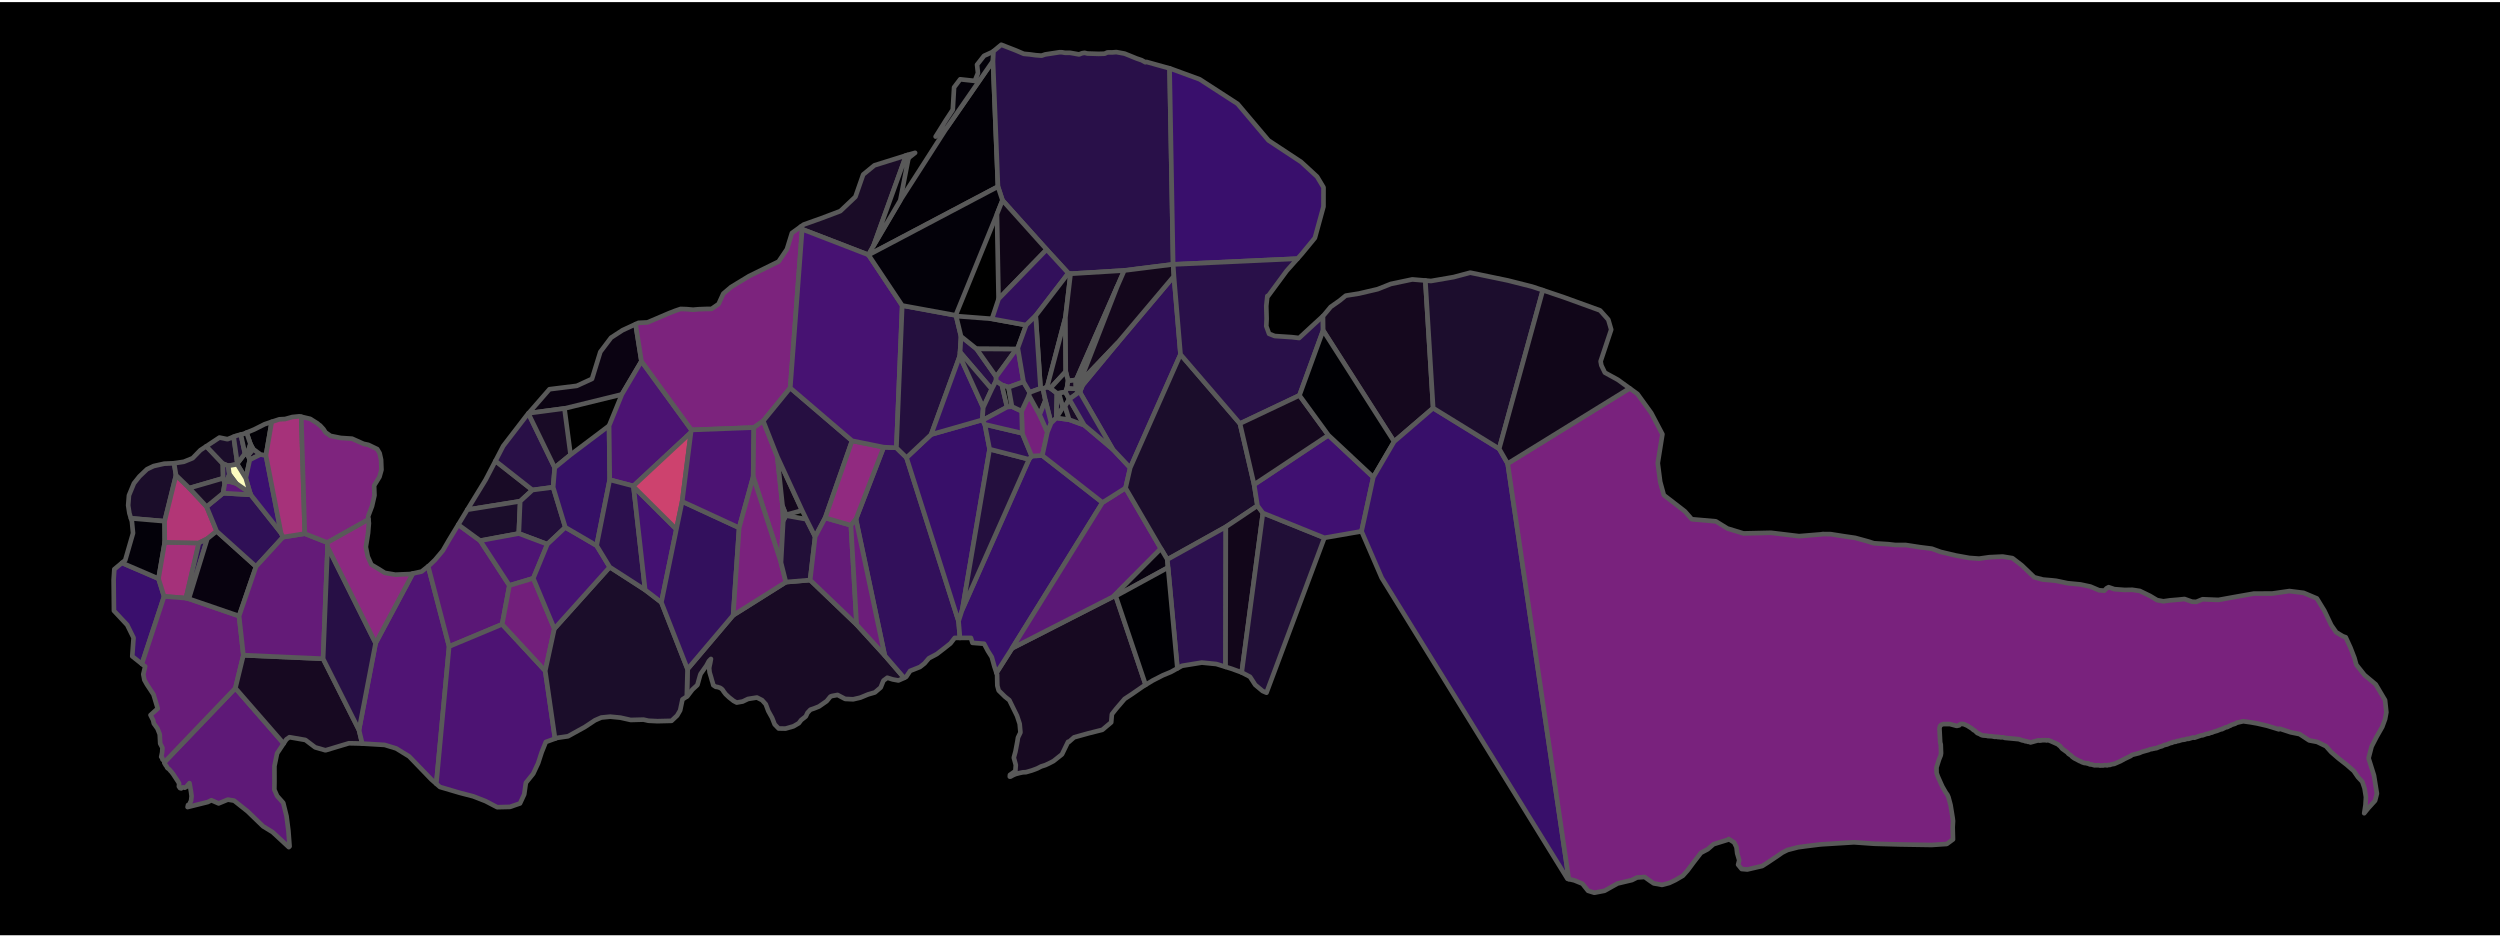 <?xml version='1.0' encoding='UTF-8' ?>
<svg xmlns='http://www.w3.org/2000/svg' xmlns:xlink='http://www.w3.org/1999/xlink' class='svglite' width='576.00pt' height='216.00pt' viewBox='0 0 576.00 216.00'>
<defs>
  <style type='text/css'><![CDATA[
    .svglite line, .svglite polyline, .svglite polygon, .svglite path, .svglite rect, .svglite circle {
      fill: none;
      stroke: #000000;
      stroke-linecap: round;
      stroke-linejoin: round;
      stroke-miterlimit: 10.00;
    }
    .svglite text {
      white-space: pre;
    }
  ]]></style>
</defs>
<rect width='100%' height='100%' style='stroke: none; fill: #FFFFFF;'/>
<defs>
  <clipPath id='cpMC4wMHw1NzYuMDB8MC4wMHwyMTYuMDA='>
    <rect x='0.00' y='0.00' width='576.00' height='216.00' />
  </clipPath>
</defs>
<g clip-path='url(#cpMC4wMHw1NzYuMDB8MC4wMHwyMTYuMDA=)'>
</g>
<defs>
  <clipPath id='cpMC4wMHw1NzYuMDB8MC41NHwyMTUuNDY='>
    <rect x='0.00' y='0.54' width='576.00' height='214.91' />
  </clipPath>
</defs>
<g clip-path='url(#cpMC4wMHw1NzYuMDB8MC41NHwyMTUuNDY=)'>
<rect x='0.00' y='0.54' width='576.00' height='214.91' style='stroke-width: 0.75; fill: #000000;' />
<path d='M 32.69 152.97 L 37.81 137.41 L 36.52 133.32 L 28.10 129.69 L 26.34 131.15 L 26.18 133.59 L 26.25 140.72 L 29.31 143.99 L 30.77 146.95 L 30.47 151.21 L 32.69 152.97 Z' style='fill-rule: evenodd; fill: #3A0F6D; stroke-width: 1.07; stroke: #595959; stroke-linecap: butt;' />
<path d='M 30.17 119.42 L 37.93 120.09 L 40.56 109.49 L 40.11 106.73 L 40.02 106.74 L 37.84 106.83 L 35.39 107.38 L 33.87 108.11 L 32.12 109.78 L 30.86 111.36 L 29.71 114.14 L 29.53 116.44 L 29.81 118.26 L 30.17 119.42 Z' style='fill-rule: evenodd; fill: #1B0D2A; stroke-width: 1.07; stroke: #595959; stroke-linecap: butt;' />
<path d='M 65.35 171.30 L 54.23 158.54 L 37.87 175.63 L 37.91 175.86 L 38.22 176.39 L 38.36 176.50 L 38.54 176.93 L 38.88 177.16 L 39.14 177.42 L 39.27 177.61 L 39.45 177.77 L 39.90 178.36 L 41.03 180.09 L 41.17 180.33 L 41.27 180.53 L 41.25 180.83 L 41.22 181.20 L 41.48 181.58 L 41.75 181.65 L 41.94 181.46 L 42.20 181.40 L 42.56 181.49 L 42.94 181.29 L 43.23 180.94 L 43.66 180.43 L 44.00 182.38 L 44.14 183.44 L 44.02 184.50 L 43.84 184.84 L 43.72 185.16 L 43.61 185.32 L 43.32 185.47 L 43.28 185.67 L 43.22 185.95 L 47.88 184.79 L 48.70 184.38 L 50.37 185.11 L 52.50 184.23 L 53.94 184.47 L 57.04 186.93 L 60.61 190.38 L 62.79 191.71 L 65.06 193.81 L 66.54 195.18 L 66.72 195.00 L 66.45 191.39 L 66.02 188.05 L 65.26 184.98 L 63.84 183.38 L 63.21 181.94 L 63.24 180.13 L 63.23 176.52 L 63.84 173.58 L 65.35 171.30 Z' style='fill-rule: evenodd; fill: #5E1977; stroke-width: 1.07; stroke: #595959; stroke-linecap: butt;' />
<path d='M 28.10 129.69 L 36.52 133.32 L 37.96 124.94 L 37.93 120.09 L 30.17 119.42 L 30.39 120.14 L 30.65 122.84 L 28.85 129.07 L 28.10 129.69 Z' style='fill-rule: evenodd; fill: #030109; stroke-width: 1.07; stroke: #595959; stroke-linecap: butt;' />
<path d='M 37.81 137.41 L 42.84 137.81 L 45.82 125.11 L 37.96 124.94 L 36.52 133.32 L 37.81 137.41 Z' style='fill-rule: evenodd; fill: #A5317A; stroke-width: 1.07; stroke: #595959; stroke-linecap: butt;' />
<path d='M 45.82 125.11 L 47.77 124.12 L 49.92 122.39 L 47.60 116.74 L 43.62 112.46 L 40.56 109.49 L 37.93 120.09 L 37.96 124.94 L 45.82 125.11 Z' style='fill-rule: evenodd; fill: #B23676; stroke-width: 1.07; stroke: #595959; stroke-linecap: butt;' />
<path d='M 56.93 104.73 L 56.44 104.50 L 54.69 106.76 L 54.66 106.97 L 56.63 110.18 L 57.55 105.94 L 57.15 104.94 L 56.93 104.73 Z' style='fill-rule: evenodd; fill: #030109; stroke-width: 1.07; stroke: #595959; stroke-linecap: butt;' />
<path d='M 60.01 104.71 L 58.31 103.45 L 57.15 104.94 L 57.55 105.94 L 60.01 104.71 Z' style='fill-rule: evenodd; fill: #180A24; stroke-width: 1.07; stroke: #595959; stroke-linecap: butt;' />
<path d='M 37.87 175.63 L 54.23 158.54 L 56.08 150.96 L 55.08 141.93 L 43.51 137.96 L 42.84 137.81 L 37.81 137.41 L 32.69 152.97 L 33.44 153.55 L 33.01 155.35 L 33.26 156.66 L 33.87 157.74 L 34.39 158.52 L 35.36 160.00 L 36.34 163.25 L 34.68 164.75 L 35.28 165.94 L 35.44 166.69 L 36.29 167.88 L 36.80 169.19 L 36.91 171.32 L 37.42 172.28 L 37.36 173.33 L 37.14 174.39 L 37.39 174.61 L 37.42 174.96 L 37.80 175.33 L 37.87 175.63 Z' style='fill-rule: evenodd; fill: #681C79; stroke-width: 1.07; stroke: #595959; stroke-linecap: butt;' />
<path d='M 47.77 124.12 L 45.82 125.11 L 42.84 137.81 L 43.51 137.96 L 47.77 124.12 Z' style='fill-rule: evenodd; fill: #2F1056; stroke-width: 1.07; stroke: #595959; stroke-linecap: butt;' />
<path d='M 40.11 106.73 L 40.56 109.49 L 43.62 112.46 L 51.42 110.19 L 51.34 106.82 L 47.53 102.82 L 46.17 103.72 L 44.37 105.57 L 42.36 106.39 L 40.11 106.73 Z' style='fill-rule: evenodd; fill: #1A0C27; stroke-width: 1.07; stroke: #595959; stroke-linecap: butt;' />
<path d='M 43.51 137.96 L 55.08 141.93 L 58.99 130.54 L 49.92 122.39 L 47.77 124.12 L 43.51 137.96 Z' style='fill-rule: evenodd; fill: #08020F; stroke-width: 1.07; stroke: #595959; stroke-linecap: butt;' />
<path d='M 58.99 130.54 L 65.21 123.75 L 64.75 122.79 L 57.79 114.00 L 51.41 113.62 L 47.60 116.74 L 49.92 122.39 L 58.99 130.54 Z' style='fill-rule: evenodd; fill: #2F1056; stroke-width: 1.07; stroke: #595959; stroke-linecap: butt;' />
<path d='M 47.53 102.82 L 51.34 106.82 L 52.58 107.32 L 54.66 106.97 L 54.69 106.76 L 53.83 100.63 L 52.41 101.19 L 50.56 100.81 L 47.53 102.82 Z' style='fill-rule: evenodd; fill: #1B0D2A; stroke-width: 1.07; stroke: #595959; stroke-linecap: butt;' />
<path d='M 51.41 113.62 L 51.80 111.26 L 51.42 110.19 L 43.62 112.46 L 47.60 116.74 L 51.41 113.62 Z' style='fill-rule: evenodd; fill: #1A0C27; stroke-width: 1.07; stroke: #595959; stroke-linecap: butt;' />
<path d='M 52.18 110.97 L 52.75 109.60 L 52.84 109.28 L 52.58 107.32 L 51.34 106.82 L 51.42 110.19 L 51.80 111.26 L 52.18 110.97 Z' style='fill-rule: evenodd; fill: #2E1053; stroke-width: 1.07; stroke: #595959; stroke-linecap: butt;' />
<path d='M 53.12 111.00 L 52.75 109.60 L 52.18 110.97 L 53.12 111.00 Z' style='fill-rule: evenodd; fill: #020006; stroke-width: 1.07; stroke: #595959; stroke-linecap: butt;' />
<path d='M 57.62 113.59 L 57.79 114.00 L 64.75 122.79 L 61.27 104.92 L 60.01 104.71 L 57.55 105.94 L 56.63 110.18 L 57.62 113.59 Z' style='fill-rule: evenodd; fill: #3B0F70; stroke-width: 1.07; stroke: #595959; stroke-linecap: butt;' />
<path d='M 57.79 114.00 L 57.62 113.59 L 54.41 111.37 L 53.12 111.00 L 52.18 110.97 L 51.80 111.26 L 51.41 113.62 L 57.79 114.00 Z' style='fill-rule: evenodd; fill: #5C1877; stroke-width: 1.07; stroke: #595959; stroke-linecap: butt;' />
<path d='M 83.46 171.32 L 82.71 168.18 L 74.44 151.77 L 56.08 150.96 L 54.23 158.54 L 65.35 171.30 L 65.99 170.34 L 66.69 169.85 L 70.37 170.49 L 72.62 172.19 L 74.99 172.87 L 80.38 171.25 L 81.90 171.28 L 83.46 171.32 Z' style='fill-rule: evenodd; fill: #170921; stroke-width: 1.07; stroke: #595959; stroke-linecap: butt;' />
<path d='M 56.63 110.18 L 54.66 106.97 L 52.58 107.32 L 52.84 109.28 L 54.41 111.37 L 57.62 113.59 L 56.63 110.18 Z' style='fill-rule: evenodd; fill: #FCFDBF; stroke-width: 1.07; stroke: #595959; stroke-linecap: butt;' />
<path d='M 53.12 111.00 L 54.41 111.37 L 52.84 109.28 L 52.75 109.60 L 53.12 111.00 Z' style='fill-rule: evenodd; fill: #1C0D2D; stroke-width: 1.07; stroke: #595959; stroke-linecap: butt;' />
<path d='M 53.83 100.63 L 54.69 106.76 L 56.44 104.50 L 55.49 100.12 L 54.49 100.37 L 53.83 100.63 Z' style='fill-rule: evenodd; fill: #210F37; stroke-width: 1.07; stroke: #595959; stroke-linecap: butt;' />
<path d='M 56.80 99.68 L 57.69 102.29 L 58.31 103.45 L 60.01 104.71 L 61.27 104.92 L 62.60 97.19 L 60.97 97.74 L 58.57 98.95 L 56.80 99.68 Z' style='fill-rule: evenodd; fill: #020006; stroke-width: 1.07; stroke: #595959; stroke-linecap: butt;' />
<path d='M 55.49 100.12 L 56.44 104.50 L 56.93 104.73 L 57.69 102.29 L 56.80 99.68 L 56.16 99.95 L 55.49 100.12 Z' style='fill-rule: evenodd; fill: #030109; stroke-width: 1.07; stroke: #595959; stroke-linecap: butt;' />
<path d='M 74.44 151.77 L 75.48 126.01 L 75.42 125.01 L 70.22 122.95 L 65.21 123.75 L 58.99 130.54 L 55.08 141.93 L 56.08 150.96 L 74.44 151.77 Z' style='fill-rule: evenodd; fill: #641B78; stroke-width: 1.07; stroke: #595959; stroke-linecap: butt;' />
<path d='M 58.31 103.45 L 57.69 102.29 L 56.93 104.73 L 57.15 104.94 L 58.31 103.45 Z' style='fill-rule: evenodd; fill: #000004; stroke-width: 1.07; stroke: #595959; stroke-linecap: butt;' />
<path d='M 62.60 97.19 L 61.27 104.92 L 64.75 122.79 L 65.21 123.75 L 70.22 122.95 L 69.41 96.02 L 68.96 95.92 L 67.35 96.08 L 65.70 96.54 L 64.36 96.61 L 62.60 97.19 Z' style='fill-rule: evenodd; fill: #A6327A; stroke-width: 1.07; stroke: #595959; stroke-linecap: butt;' />
<path d='M 69.41 96.02 L 70.22 122.95 L 75.42 125.01 L 84.90 119.68 L 84.83 118.96 L 85.71 116.63 L 86.28 114.14 L 86.20 111.88 L 87.43 109.88 L 87.89 108.25 L 87.80 105.91 L 87.47 104.42 L 86.91 103.47 L 84.87 102.49 L 83.78 102.26 L 81.11 101.07 L 78.50 100.90 L 76.15 100.43 L 75.00 99.62 L 74.52 98.87 L 73.75 98.03 L 73.47 97.85 L 73.11 97.53 L 71.46 96.50 L 69.41 96.02 Z' style='fill-rule: evenodd; fill: #7E247E; stroke-width: 1.07; stroke: #595959; stroke-linecap: butt;' />
<path d='M 100.52 180.58 L 103.48 148.95 L 98.65 130.48 L 97.13 131.69 L 95.11 132.13 L 86.54 148.18 L 82.71 168.18 L 83.46 171.32 L 83.47 171.32 L 88.62 171.63 L 91.28 172.44 L 94.27 174.28 L 99.40 179.60 L 100.52 180.58 Z' style='fill-rule: evenodd; fill: #501474; stroke-width: 1.07; stroke: #595959; stroke-linecap: butt;' />
<path d='M 82.71 168.18 L 86.54 148.18 L 75.48 126.01 L 74.44 151.77 L 82.71 168.18 Z' style='fill-rule: evenodd; fill: #270F45; stroke-width: 1.07; stroke: #595959; stroke-linecap: butt;' />
<path d='M 121.78 95.21 L 130.05 94.11 L 143.28 90.87 L 147.79 83.23 L 146.44 74.69 L 143.43 76.08 L 140.79 77.80 L 138.32 81.07 L 136.40 87.29 L 132.89 88.90 L 126.60 89.68 L 121.78 95.21 Z' style='fill-rule: evenodd; fill: #0B0312; stroke-width: 1.07; stroke: #595959; stroke-linecap: butt;' />
<path d='M 84.90 119.68 L 75.42 125.01 L 75.48 126.01 L 86.54 148.18 L 95.11 132.13 L 94.48 132.26 L 91.09 132.40 L 88.84 132.02 L 88.67 131.99 L 87.67 131.36 L 87.29 131.12 L 85.57 130.10 L 84.73 128.23 L 84.29 126.02 L 84.81 122.77 L 84.99 120.56 L 84.90 119.68 Z' style='fill-rule: evenodd; fill: #8D2981; stroke-width: 1.07; stroke: #595959; stroke-linecap: butt;' />
<path d='M 98.65 130.48 L 103.48 148.95 L 115.70 143.84 L 117.37 134.89 L 110.64 124.57 L 105.59 120.88 L 103.45 124.41 L 102.03 126.86 L 100.22 129.01 L 98.91 130.27 L 98.65 130.48 Z' style='fill-rule: evenodd; fill: #5A1776; stroke-width: 1.07; stroke: #595959; stroke-linecap: butt;' />
<path d='M 107.67 117.44 L 119.85 115.49 L 122.67 112.90 L 114.15 106.20 L 111.87 110.57 L 107.89 117.08 L 107.67 117.44 Z' style='fill-rule: evenodd; fill: #190B26; stroke-width: 1.07; stroke: #595959; stroke-linecap: butt;' />
<path d='M 127.88 170.18 L 125.62 154.56 L 115.70 143.84 L 103.48 148.95 L 100.52 180.58 L 101.36 181.32 L 105.94 182.67 L 109.05 183.48 L 111.87 184.58 L 114.55 185.98 L 117.48 185.91 L 119.81 185.11 L 120.78 183.02 L 121.16 180.36 L 122.86 178.25 L 123.98 175.86 L 124.80 173.34 L 125.76 170.95 L 127.88 170.18 Z' style='fill-rule: evenodd; fill: #4D1373; stroke-width: 1.07; stroke: #595959; stroke-linecap: butt;' />
<path d='M 105.59 120.88 L 110.64 124.57 L 119.53 122.92 L 119.85 115.49 L 107.67 117.44 L 105.59 120.88 Z' style='fill-rule: evenodd; fill: #1B0D2B; stroke-width: 1.07; stroke: #595959; stroke-linecap: butt;' />
<path d='M 208.31 156.18 L 203.84 151.00 L 197.37 143.91 L 186.65 133.64 L 181.07 134.11 L 168.92 141.75 L 158.41 154.16 L 158.24 160.48 L 158.39 160.38 L 159.53 158.88 L 160.68 157.82 L 160.94 156.89 L 161.22 155.89 L 161.35 155.45 L 161.45 155.22 L 162.77 153.35 L 163.33 152.30 L 163.80 151.82 L 163.59 152.96 L 163.51 153.27 L 163.39 153.94 L 163.44 154.40 L 163.49 154.91 L 163.85 156.11 L 164.03 156.78 L 164.16 157.17 L 164.25 157.51 L 164.34 157.86 L 164.92 158.25 L 165.33 158.29 L 165.91 158.48 L 166.26 158.71 L 166.55 159.02 L 166.69 159.27 L 167.20 159.94 L 168.01 160.70 L 168.82 161.33 L 168.98 161.47 L 169.74 161.87 L 171.11 161.63 L 172.34 161.04 L 174.39 160.71 L 175.58 161.31 L 176.43 162.25 L 177.02 163.83 L 177.89 165.39 L 178.48 166.90 L 179.39 167.84 L 180.98 167.87 L 182.82 167.34 L 184.05 166.62 L 184.58 165.91 L 185.66 165.06 L 186.05 164.22 L 186.72 163.51 L 187.61 163.21 L 188.70 162.77 L 190.46 161.55 L 191.33 160.49 L 191.57 160.40 L 191.76 160.34 L 192.58 160.19 L 192.97 160.11 L 193.25 160.26 L 194.72 161.03 L 196.57 161.12 L 197.54 160.89 L 197.70 160.86 L 198.23 160.73 L 199.99 160.00 L 200.16 159.95 L 201.57 159.54 L 202.91 158.40 L 203.37 157.25 L 203.56 156.80 L 203.89 156.56 L 204.44 156.15 L 205.69 156.54 L 207.00 156.78 L 207.96 156.35 L 208.31 156.18 Z' style='fill-rule: evenodd; fill: #190B25; stroke-width: 1.07; stroke: #595959; stroke-linecap: butt;' />
<path d='M 114.15 106.20 L 122.67 112.90 L 127.44 112.26 L 127.81 107.75 L 121.74 95.26 L 121.40 95.65 L 115.93 102.77 L 114.15 106.20 Z' style='fill-rule: evenodd; fill: #291047; stroke-width: 1.07; stroke: #595959; stroke-linecap: butt;' />
<path d='M 126.11 125.39 L 130.25 121.49 L 127.44 112.26 L 122.67 112.90 L 119.85 115.49 L 119.53 122.92 L 126.11 125.39 Z' style='fill-rule: evenodd; fill: #230F3B; stroke-width: 1.07; stroke: #595959; stroke-linecap: butt;' />
<path d='M 122.87 133.24 L 126.11 125.39 L 119.53 122.92 L 110.64 124.57 L 117.37 134.89 L 122.87 133.24 Z' style='fill-rule: evenodd; fill: #4E1474; stroke-width: 1.07; stroke: #595959; stroke-linecap: butt;' />
<path d='M 115.70 143.84 L 125.62 154.56 L 127.73 144.85 L 122.87 133.24 L 117.37 134.89 L 115.70 143.84 Z' style='fill-rule: evenodd; fill: #721F7B; stroke-width: 1.07; stroke: #595959; stroke-linecap: butt;' />
<path d='M 121.74 95.26 L 127.81 107.75 L 131.46 104.77 L 130.05 94.11 L 121.78 95.21 L 121.74 95.26 Z' style='fill-rule: evenodd; fill: #190B26; stroke-width: 1.07; stroke: #595959; stroke-linecap: butt;' />
<path d='M 158.24 160.48 L 158.41 154.16 L 152.38 138.78 L 148.64 135.91 L 140.48 130.65 L 127.73 144.85 L 125.62 154.56 L 127.88 170.18 L 128.38 170.00 L 130.87 169.64 L 134.78 167.48 L 137.09 165.95 L 138.54 165.32 L 140.59 165.12 L 142.95 165.35 L 145.31 165.88 L 148.25 165.80 L 149.41 166.06 L 151.49 166.16 L 154.72 166.08 L 156.01 164.87 L 156.71 163.67 L 157.24 161.15 L 158.24 160.48 Z' style='fill-rule: evenodd; fill: #1B0D2A; stroke-width: 1.07; stroke: #595959; stroke-linecap: butt;' />
<path d='M 127.73 144.85 L 140.48 130.65 L 137.46 125.70 L 130.25 121.49 L 126.11 125.39 L 122.87 133.24 L 127.73 144.85 Z' style='fill-rule: evenodd; fill: #461272; stroke-width: 1.07; stroke: #595959; stroke-linecap: butt;' />
<path d='M 140.48 110.54 L 140.33 98.09 L 131.46 104.77 L 127.81 107.75 L 127.44 112.26 L 130.25 121.49 L 137.46 125.70 L 140.48 110.54 Z' style='fill-rule: evenodd; fill: #361066; stroke-width: 1.07; stroke: #595959; stroke-linecap: butt;' />
<path d='M 184.51 52.21 L 184.82 52.82 L 200.09 58.72 L 201.26 56.63 L 208.64 36.17 L 208.62 35.86 L 201.47 38.09 L 198.88 40.21 L 197.09 45.34 L 193.61 48.64 L 189.29 50.27 L 185.17 51.74 L 184.51 52.21 Z' style='fill-rule: evenodd; fill: #1A0C27; stroke-width: 1.07; stroke: #595959; stroke-linecap: butt;' />
<path d='M 140.48 110.54 L 145.94 111.97 L 159.19 99.64 L 159.31 99.05 L 147.79 83.23 L 143.28 90.87 L 140.33 98.09 L 140.48 110.54 Z' style='fill-rule: evenodd; fill: #4C1373; stroke-width: 1.07; stroke: #595959; stroke-linecap: butt;' />
<path d='M 145.96 112.11 L 145.94 111.97 L 140.48 110.54 L 137.46 125.70 L 140.48 130.65 L 148.64 135.91 L 145.96 112.11 Z' style='fill-rule: evenodd; fill: #2C104E; stroke-width: 1.07; stroke: #595959; stroke-linecap: butt;' />
<path d='M 155.84 121.93 L 145.96 112.11 L 148.64 135.91 L 152.38 138.78 L 155.84 121.93 Z' style='fill-rule: evenodd; fill: #441172; stroke-width: 1.07; stroke: #595959; stroke-linecap: butt;' />
<path d='M 146.44 74.69 L 147.79 83.23 L 159.31 99.05 L 173.68 98.51 L 175.85 96.99 L 182.07 89.37 L 184.82 52.82 L 184.51 52.21 L 182.46 53.69 L 181.31 57.41 L 179.39 60.27 L 172.59 63.61 L 168.46 66.12 L 166.65 67.65 L 165.56 70.05 L 163.94 71.17 L 162.79 71.18 L 160.90 71.25 L 159.69 71.36 L 158.21 71.23 L 156.82 71.18 L 155.58 71.60 L 154.89 71.88 L 154.38 72.06 L 152.44 72.89 L 149.19 74.28 L 147.12 74.38 L 146.44 74.69 Z' style='fill-rule: evenodd; fill: #7C237D; stroke-width: 1.07; stroke: #595959; stroke-linecap: butt;' />
<path d='M 145.96 112.11 L 155.84 121.93 L 157.17 115.54 L 159.19 99.64 L 145.94 111.97 L 145.96 112.11 Z' style='fill-rule: evenodd; fill: #CD426E; stroke-width: 1.07; stroke: #595959; stroke-linecap: butt;' />
<path d='M 158.41 154.16 L 168.92 141.75 L 170.30 121.60 L 157.17 115.54 L 155.84 121.93 L 152.38 138.78 L 158.41 154.16 Z' style='fill-rule: evenodd; fill: #33105D; stroke-width: 1.07; stroke: #595959; stroke-linecap: butt;' />
<path d='M 157.17 115.54 L 170.30 121.60 L 173.54 109.85 L 173.68 98.51 L 159.31 99.05 L 159.19 99.64 L 157.17 115.54 Z' style='fill-rule: evenodd; fill: #4C1373; stroke-width: 1.07; stroke: #595959; stroke-linecap: butt;' />
<path d='M 175.85 96.99 L 173.68 98.51 L 173.54 109.85 L 179.94 129.61 L 180.46 119.95 L 180.31 116.65 L 179.09 105.21 L 175.85 96.99 Z' style='fill-rule: evenodd; fill: #7C237D; stroke-width: 1.07; stroke: #595959; stroke-linecap: butt;' />
<path d='M 181.09 118.62 L 184.81 117.60 L 179.09 105.21 L 180.31 116.65 L 181.09 118.62 Z' style='fill-rule: evenodd; fill: #15081E; stroke-width: 1.07; stroke: #595959; stroke-linecap: butt;' />
<path d='M 181.07 134.11 L 179.94 129.61 L 173.54 109.85 L 170.30 121.60 L 168.92 141.75 L 181.07 134.11 Z' style='fill-rule: evenodd; fill: #7A227D; stroke-width: 1.07; stroke: #595959; stroke-linecap: butt;' />
<path d='M 186.65 133.64 L 187.81 123.66 L 185.79 119.63 L 181.09 118.79 L 180.46 119.95 L 179.94 129.61 L 181.07 134.11 L 186.65 133.64 Z' style='fill-rule: evenodd; fill: #220F38; stroke-width: 1.07; stroke: #595959; stroke-linecap: butt;' />
<path d='M 184.81 117.60 L 185.79 119.63 L 187.81 123.66 L 190.12 119.31 L 196.32 101.56 L 182.07 89.37 L 175.85 96.99 L 179.09 105.21 L 184.81 117.60 Z' style='fill-rule: evenodd; fill: #260F41; stroke-width: 1.07; stroke: #595959; stroke-linecap: butt;' />
<path d='M 181.09 118.79 L 181.09 118.62 L 180.31 116.65 L 180.46 119.95 L 181.09 118.79 Z' style='fill-rule: evenodd; fill: #270F43; stroke-width: 1.07; stroke: #595959; stroke-linecap: butt;' />
<path d='M 197.37 143.91 L 196.05 121.02 L 190.12 119.31 L 187.81 123.66 L 186.65 133.64 L 197.37 143.91 Z' style='fill-rule: evenodd; fill: #641B78; stroke-width: 1.07; stroke: #595959; stroke-linecap: butt;' />
<path d='M 263.95 157.78 L 257.07 137.34 L 256.48 137.46 L 233.18 149.36 L 229.58 155.02 L 229.73 155.45 L 229.75 156.58 L 229.79 157.99 L 230.09 159.09 L 230.89 159.87 L 231.52 160.49 L 232.55 161.32 L 234.32 164.92 L 234.93 166.76 L 235.11 168.76 L 234.54 169.94 L 234.42 170.72 L 234.34 171.16 L 233.96 173.17 L 233.69 174.15 L 233.58 174.57 L 234.04 176.25 L 233.99 176.94 L 233.94 177.65 L 232.69 178.54 L 232.66 178.94 L 232.82 178.93 L 233.45 178.58 L 234.00 178.34 L 234.84 178.12 L 235.02 178.08 L 235.63 177.95 L 235.88 177.93 L 236.38 177.91 L 237.70 177.53 L 238.22 177.34 L 238.42 177.27 L 239.03 177.03 L 239.88 176.59 L 240.83 176.29 L 241.63 175.92 L 242.73 175.35 L 244.68 173.80 L 246.08 170.91 L 246.24 170.96 L 247.47 169.88 L 250.77 168.96 L 253.98 168.15 L 256.02 166.43 L 256.18 164.55 L 257.19 163.27 L 259.11 161.03 L 260.75 159.95 L 263.41 158.11 L 263.95 157.78 Z' style='fill-rule: evenodd; fill: #170921; stroke-width: 1.07; stroke: #595959; stroke-linecap: butt;' />
<path d='M 221.18 146.97 L 220.85 143.13 L 208.86 105.44 L 206.53 103.16 L 203.60 103.03 L 197.20 119.62 L 203.84 151.00 L 208.31 156.18 L 208.77 155.97 L 209.70 154.57 L 211.95 153.68 L 213.03 152.83 L 213.44 152.33 L 214.02 151.66 L 215.45 150.91 L 215.88 150.67 L 217.60 149.34 L 218.74 148.44 L 218.97 148.26 L 219.34 147.78 L 219.97 146.97 L 221.18 146.97 Z' style='fill-rule: evenodd; fill: #32105B; stroke-width: 1.07; stroke: #595959; stroke-linecap: butt;' />
<path d='M 196.05 121.02 L 197.20 119.62 L 203.60 103.03 L 196.32 101.56 L 190.12 119.31 L 196.05 121.02 Z' style='fill-rule: evenodd; fill: #912A80; stroke-width: 1.07; stroke: #595959; stroke-linecap: butt;' />
<path d='M 203.60 103.03 L 206.53 103.16 L 207.87 70.39 L 200.11 58.74 L 200.09 58.72 L 184.82 52.82 L 182.07 89.37 L 196.32 101.56 L 203.60 103.03 Z' style='fill-rule: evenodd; fill: #471272; stroke-width: 1.07; stroke: #595959; stroke-linecap: butt;' />
<path d='M 197.20 119.62 L 196.05 121.02 L 197.37 143.91 L 203.84 151.00 L 197.20 119.62 Z' style='fill-rule: evenodd; fill: #6C1D7A; stroke-width: 1.07; stroke: #595959; stroke-linecap: butt;' />
<path d='M 221.72 140.41 L 228.01 103.49 L 226.91 97.78 L 226.40 96.83 L 226.32 96.74 L 214.54 100.10 L 208.86 105.44 L 220.85 143.13 L 221.72 140.41 Z' style='fill-rule: evenodd; fill: #380F69; stroke-width: 1.07; stroke: #595959; stroke-linecap: butt;' />
<path d='M 200.11 58.74 L 229.93 43.00 L 228.78 14.06 L 218.14 29.44 L 207.42 46.16 L 201.26 56.63 L 200.09 58.72 L 200.11 58.74 Z' style='fill-rule: evenodd; fill: #020006; stroke-width: 1.07; stroke: #595959; stroke-linecap: butt;' />
<path d='M 209.32 36.41 L 209.13 36.31 L 208.64 36.17 L 201.26 56.63 L 207.42 46.16 L 209.32 36.41 Z' style='fill-rule: evenodd; fill: #020006; stroke-width: 1.07; stroke: #595959; stroke-linecap: butt;' />
<path d='M 208.62 35.86 L 208.64 36.17 L 209.13 36.31 L 209.12 35.70 L 208.62 35.86 Z' style='fill-rule: evenodd; fill: #05010B; stroke-width: 1.07; stroke: #595959; stroke-linecap: butt;' />
<path d='M 209.12 35.70 L 209.13 36.31 L 209.32 36.41 L 210.84 35.21 L 209.29 35.65 L 209.12 35.70 Z' style='fill-rule: evenodd; fill: #030109; stroke-width: 1.07; stroke: #595959; stroke-linecap: butt;' />
<path d='M 215.57 31.47 L 218.14 29.44 L 228.78 14.06 L 228.89 11.80 L 228.75 11.93 L 226.72 12.86 L 225.11 14.91 L 225.32 16.83 L 224.59 18.64 L 221.23 18.27 L 219.82 20.13 L 219.52 25.28 L 217.93 27.70 L 215.57 31.47 Z' style='fill-rule: evenodd; fill: #030109; stroke-width: 1.07; stroke: #595959; stroke-linecap: butt;' />
<path d='M 208.86 105.44 L 214.54 100.10 L 221.13 82.03 L 221.20 81.13 L 221.42 77.50 L 220.29 72.82 L 220.19 72.65 L 207.87 70.39 L 206.53 103.16 L 208.86 105.44 Z' style='fill-rule: evenodd; fill: #240F3E; stroke-width: 1.07; stroke: #595959; stroke-linecap: butt;' />
<path d='M 238.64 12.72 L 237.24 12.53 L 235.88 12.40 L 234.00 11.60 L 232.20 10.90 L 230.69 10.31 L 228.89 11.80 L 228.78 14.06 L 229.93 43.00 L 230.97 46.15 L 241.15 57.49 L 246.15 62.95 L 246.66 63.07 L 259.03 62.32 L 270.29 60.91 L 269.47 15.75 L 264.13 14.26 L 263.88 14.34 L 263.04 13.87 L 261.84 13.46 L 260.35 12.85 L 259.11 12.35 L 257.20 12.00 L 256.19 12.08 L 255.79 12.07 L 255.14 12.08 L 254.50 12.37 L 253.16 12.41 L 250.55 12.33 L 249.89 12.17 L 249.32 12.26 L 249.04 12.37 L 248.62 12.54 L 247.70 12.37 L 246.56 12.17 L 245.33 12.16 L 244.74 12.05 L 244.15 12.03 L 240.82 12.54 L 239.98 12.82 L 238.64 12.72 Z' style='fill-rule: evenodd; fill: #291049; stroke-width: 1.07; stroke: #595959; stroke-linecap: butt;' />
<path d='M 221.20 81.13 L 228.50 89.66 L 229.50 87.74 L 229.52 86.80 L 225.00 80.38 L 221.42 77.50 L 221.20 81.13 Z' style='fill-rule: evenodd; fill: #291047; stroke-width: 1.07; stroke: #595959; stroke-linecap: butt;' />
<path d='M 234.17 80.44 L 234.50 80.19 L 236.43 74.90 L 228.54 73.46 L 220.29 72.82 L 221.42 77.50 L 225.00 80.38 L 234.17 80.44 Z' style='fill-rule: evenodd; fill: #06020D; stroke-width: 1.07; stroke: #595959; stroke-linecap: butt;' />
<path d='M 220.19 72.65 L 229.70 49.34 L 230.97 46.15 L 229.93 43.00 L 200.11 58.74 L 207.87 70.39 L 220.19 72.65 Z' style='fill-rule: evenodd; fill: #030109; stroke-width: 1.07; stroke: #595959; stroke-linecap: butt;' />
<path d='M 214.54 100.10 L 226.32 96.74 L 226.53 93.89 L 221.13 82.03 L 214.54 100.10 Z' style='fill-rule: evenodd; fill: #361064; stroke-width: 1.07; stroke: #595959; stroke-linecap: butt;' />
<path d='M 228.50 89.66 L 221.20 81.13 L 221.13 82.03 L 226.53 93.89 L 228.50 89.66 Z' style='fill-rule: evenodd; fill: #220F3A; stroke-width: 1.07; stroke: #595959; stroke-linecap: butt;' />
<path d='M 229.58 155.02 L 233.18 149.36 L 254.02 115.78 L 240.15 104.95 L 237.70 105.07 L 237.08 105.83 L 221.72 140.41 L 220.85 143.13 L 221.18 146.97 L 223.70 146.97 L 224.05 148.11 L 226.73 148.32 L 227.62 149.99 L 228.37 151.18 L 228.50 151.38 L 229.12 153.63 L 229.37 154.37 L 229.58 155.02 Z' style='fill-rule: evenodd; fill: #380F6A; stroke-width: 1.07; stroke: #595959; stroke-linecap: butt;' />
<path d='M 232.04 93.79 L 230.83 88.68 L 229.50 87.74 L 228.50 89.66 L 226.53 93.89 L 226.32 96.74 L 226.40 96.83 L 232.04 93.79 Z' style='fill-rule: evenodd; fill: #250F3F; stroke-width: 1.07; stroke: #595959; stroke-linecap: butt;' />
<path d='M 234.17 80.44 L 225.00 80.38 L 229.52 86.80 L 234.17 80.44 Z' style='fill-rule: evenodd; fill: #1A0C27; stroke-width: 1.07; stroke: #595959; stroke-linecap: butt;' />
<path d='M 230.83 88.68 L 232.36 89.22 L 235.82 87.97 L 234.50 80.19 L 234.17 80.44 L 229.52 86.80 L 229.50 87.74 L 230.83 88.68 Z' style='fill-rule: evenodd; fill: #4F1474; stroke-width: 1.07; stroke: #595959; stroke-linecap: butt;' />
<path d='M 230.07 68.88 L 241.15 57.49 L 230.97 46.15 L 229.70 49.34 L 230.07 68.88 Z' style='fill-rule: evenodd; fill: #0F0516; stroke-width: 1.07; stroke: #595959; stroke-linecap: butt;' />
<path d='M 236.43 74.90 L 238.62 72.75 L 246.15 62.95 L 241.15 57.49 L 230.07 68.88 L 228.54 73.46 L 236.43 74.90 Z' style='fill-rule: evenodd; fill: #32105B; stroke-width: 1.07; stroke: #595959; stroke-linecap: butt;' />
<path d='M 238.62 72.75 L 239.74 89.49 L 240.30 89.57 L 241.26 89.15 L 245.47 73.16 L 246.66 63.07 L 246.15 62.95 L 238.62 72.75 Z' style='fill-rule: evenodd; fill: #0C0414; stroke-width: 1.07; stroke: #595959; stroke-linecap: butt;' />
<path d='M 237.08 105.83 L 228.01 103.49 L 221.72 140.41 L 237.08 105.83 Z' style='fill-rule: evenodd; fill: #240F3E; stroke-width: 1.07; stroke: #595959; stroke-linecap: butt;' />
<path d='M 233.16 93.68 L 232.36 89.22 L 230.83 88.68 L 232.04 93.79 L 233.16 93.68 Z' style='fill-rule: evenodd; fill: #000004; stroke-width: 1.07; stroke: #595959; stroke-linecap: butt;' />
<path d='M 237.08 105.83 L 237.70 105.07 L 235.52 99.81 L 226.91 97.78 L 228.01 103.49 L 237.08 105.83 Z' style='fill-rule: evenodd; fill: #2F1056; stroke-width: 1.07; stroke: #595959; stroke-linecap: butt;' />
<path d='M 237.70 105.07 L 240.15 104.95 L 241.32 99.56 L 239.53 95.56 L 237.07 91.09 L 235.38 94.72 L 235.52 99.81 L 237.70 105.07 Z' style='fill-rule: evenodd; fill: #75207C; stroke-width: 1.07; stroke: #595959; stroke-linecap: butt;' />
<path d='M 233.16 93.68 L 232.04 93.79 L 226.40 96.83 L 226.91 97.78 L 235.52 99.81 L 235.38 94.72 L 233.16 93.68 Z' style='fill-rule: evenodd; fill: #471272; stroke-width: 1.07; stroke: #595959; stroke-linecap: butt;' />
<path d='M 235.38 94.72 L 237.07 91.09 L 237.25 90.40 L 235.82 87.97 L 232.36 89.22 L 233.16 93.68 L 235.38 94.72 Z' style='fill-rule: evenodd; fill: #210F37; stroke-width: 1.07; stroke: #595959; stroke-linecap: butt;' />
<path d='M 237.25 90.40 L 239.74 89.49 L 238.62 72.75 L 236.43 74.90 L 234.50 80.19 L 235.82 87.97 L 237.25 90.40 Z' style='fill-rule: evenodd; fill: #2B104D; stroke-width: 1.07; stroke: #595959; stroke-linecap: butt;' />
<path d='M 239.74 89.49 L 237.25 90.40 L 237.07 91.09 L 239.53 95.56 L 240.86 92.25 L 240.30 89.57 L 239.74 89.49 Z' style='fill-rule: evenodd; fill: #180A22; stroke-width: 1.07; stroke: #595959; stroke-linecap: butt;' />
<path d='M 242.18 97.47 L 243.39 96.29 L 243.39 96.28 L 243.51 90.59 L 242.01 89.44 L 241.26 89.15 L 240.30 89.57 L 240.86 92.25 L 242.18 97.47 Z' style='fill-rule: evenodd; fill: #220F3A; stroke-width: 1.07; stroke: #595959; stroke-linecap: butt;' />
<path d='M 242.18 97.47 L 240.86 92.25 L 239.53 95.56 L 241.32 99.56 L 242.18 97.47 Z' style='fill-rule: evenodd; fill: #461272; stroke-width: 1.07; stroke: #595959; stroke-linecap: butt;' />
<path d='M 267.47 126.40 L 259.33 112.43 L 254.02 115.78 L 233.18 149.36 L 256.48 137.46 L 267.47 126.40 Z' style='fill-rule: evenodd; fill: #5B1876; stroke-width: 1.07; stroke: #595959; stroke-linecap: butt;' />
<path d='M 240.15 104.95 L 254.02 115.78 L 259.33 112.43 L 260.40 107.78 L 256.37 103.49 L 249.82 97.95 L 246.34 96.69 L 243.39 96.29 L 242.18 97.47 L 241.32 99.56 L 240.15 104.95 Z' style='fill-rule: evenodd; fill: #471272; stroke-width: 1.07; stroke: #595959; stroke-linecap: butt;' />
<path d='M 245.55 85.61 L 245.47 73.16 L 241.26 89.15 L 242.01 89.44 L 245.55 85.61 Z' style='fill-rule: evenodd; fill: #0E0415; stroke-width: 1.07; stroke: #595959; stroke-linecap: butt;' />
<path d='M 244.90 93.87 L 243.96 90.59 L 243.51 90.59 L 243.39 96.28 L 244.90 93.87 Z' style='fill-rule: evenodd; fill: #1B0D2A; stroke-width: 1.07; stroke: #595959; stroke-linecap: butt;' />
<path d='M 245.55 85.61 L 246.08 87.76 L 247.85 87.55 L 248.00 87.44 L 257.40 66.04 L 259.03 62.32 L 246.66 63.07 L 245.47 73.16 L 245.55 85.61 Z' style='fill-rule: evenodd; fill: #15081E; stroke-width: 1.07; stroke: #595959; stroke-linecap: butt;' />
<path d='M 246.34 96.69 L 245.38 93.62 L 244.90 93.87 L 243.39 96.28 L 243.39 96.29 L 246.34 96.69 Z' style='fill-rule: evenodd; fill: #06020D; stroke-width: 1.07; stroke: #595959; stroke-linecap: butt;' />
<path d='M 243.96 90.59 L 245.47 90.31 L 245.83 89.44 L 246.08 87.76 L 245.55 85.61 L 242.01 89.44 L 243.51 90.59 L 243.96 90.59 Z' style='fill-rule: evenodd; fill: #090311; stroke-width: 1.07; stroke: #595959; stroke-linecap: butt;' />
<path d='M 245.47 90.31 L 243.96 90.59 L 244.90 93.87 L 245.38 93.62 L 246.35 91.96 L 245.47 90.31 Z' style='fill-rule: evenodd; fill: #06020D; stroke-width: 1.07; stroke: #595959; stroke-linecap: butt;' />
<path d='M 246.34 96.69 L 249.82 97.95 L 246.36 91.97 L 246.35 91.96 L 245.38 93.62 L 246.34 96.69 Z' style='fill-rule: evenodd; fill: #190B26; stroke-width: 1.07; stroke: #595959; stroke-linecap: butt;' />
<path d='M 271.99 81.65 L 270.47 63.62 L 257.45 79.05 L 249.42 88.76 L 248.79 90.36 L 256.37 103.49 L 260.40 107.78 L 271.99 81.65 Z' style='fill-rule: evenodd; fill: #31105A; stroke-width: 1.07; stroke: #595959; stroke-linecap: butt;' />
<path d='M 248.63 90.32 L 247.90 89.59 L 245.83 89.44 L 245.47 90.31 L 246.35 91.96 L 246.36 91.97 L 248.63 90.32 Z' style='fill-rule: evenodd; fill: #1B0D2A; stroke-width: 1.07; stroke: #595959; stroke-linecap: butt;' />
<path d='M 269.47 15.75 L 270.29 60.91 L 270.29 60.92 L 298.95 59.60 L 299.94 58.48 L 302.95 54.82 L 304.93 47.60 L 304.94 43.17 L 303.45 40.69 L 303.20 40.46 L 299.78 37.31 L 292.26 32.35 L 285.14 23.92 L 276.41 18.27 L 269.66 15.80 L 269.47 15.75 Z' style='fill-rule: evenodd; fill: #390F6C; stroke-width: 1.07; stroke: #595959; stroke-linecap: butt;' />
<path d='M 246.08 87.76 L 245.83 89.44 L 247.90 89.59 L 247.85 87.55 L 246.08 87.76 Z' style='fill-rule: evenodd; fill: #180A22; stroke-width: 1.07; stroke: #595959; stroke-linecap: butt;' />
<path d='M 248.63 90.32 L 248.79 90.35 L 248.44 88.07 L 248.00 87.44 L 247.85 87.55 L 247.90 89.59 L 248.63 90.32 Z' style='fill-rule: evenodd; fill: #1D0E2F; stroke-width: 1.07; stroke: #595959; stroke-linecap: butt;' />
<path d='M 256.37 103.49 L 248.79 90.36 L 248.79 90.35 L 248.63 90.32 L 246.36 91.97 L 249.82 97.95 L 256.37 103.49 Z' style='fill-rule: evenodd; fill: #33105E; stroke-width: 1.07; stroke: #595959; stroke-linecap: butt;' />
<path d='M 249.42 88.76 L 248.77 88.16 L 248.69 88.13 L 248.44 88.07 L 248.79 90.35 L 248.79 90.36 L 249.42 88.76 Z' style='fill-rule: evenodd; fill: #100518; stroke-width: 1.07; stroke: #595959; stroke-linecap: butt;' />
<path d='M 248.69 88.13 L 248.92 87.81 L 257.40 66.04 L 248.00 87.44 L 248.44 88.07 L 248.69 88.13 Z' style='fill-rule: evenodd; fill: #14071C; stroke-width: 1.07; stroke: #595959; stroke-linecap: butt;' />
<path d='M 249.09 87.81 L 257.45 79.05 L 270.47 63.62 L 270.29 60.92 L 270.29 60.91 L 259.03 62.32 L 257.40 66.04 L 248.92 87.81 L 249.09 87.81 Z' style='fill-rule: evenodd; fill: #14071C; stroke-width: 1.07; stroke: #595959; stroke-linecap: butt;' />
<path d='M 248.77 88.16 L 249.42 88.76 L 257.45 79.05 L 249.09 87.81 L 248.77 88.16 Z' style='fill-rule: evenodd; fill: #16081F; stroke-width: 1.07; stroke: #595959; stroke-linecap: butt;' />
<path d='M 248.77 88.16 L 249.09 87.81 L 248.92 87.81 L 248.69 88.13 L 248.77 88.16 Z' style='fill-rule: evenodd; fill: #481272; stroke-width: 1.07; stroke: #595959; stroke-linecap: butt;' />
<path d='M 268.96 128.91 L 282.43 121.40 L 289.72 116.52 L 288.95 111.64 L 285.69 97.59 L 271.99 81.65 L 260.40 107.78 L 259.33 112.43 L 267.47 126.40 L 268.96 128.91 Z' style='fill-rule: evenodd; fill: #1B0D2B; stroke-width: 1.07; stroke: #595959; stroke-linecap: butt;' />
<path d='M 256.48 137.46 L 257.07 137.34 L 269.12 130.76 L 268.96 128.91 L 267.47 126.40 L 256.48 137.46 Z' style='fill-rule: evenodd; fill: #08020F; stroke-width: 1.07; stroke: #595959; stroke-linecap: butt;' />
<path d='M 282.37 153.65 L 282.43 121.40 L 268.96 128.91 L 269.12 130.76 L 271.27 153.99 L 272.35 153.40 L 276.90 152.66 L 280.24 152.99 L 282.37 153.65 Z' style='fill-rule: evenodd; fill: #2C104E; stroke-width: 1.07; stroke: #595959; stroke-linecap: butt;' />
<path d='M 271.27 153.99 L 269.12 130.76 L 257.07 137.34 L 263.95 157.78 L 265.56 156.80 L 267.92 155.59 L 269.78 154.82 L 271.27 153.99 Z' style='fill-rule: evenodd; fill: #000004; stroke-width: 1.07; stroke: #595959; stroke-linecap: butt;' />
<path d='M 286.09 154.93 L 290.98 118.20 L 289.72 116.52 L 282.43 121.40 L 282.37 153.65 L 283.70 154.06 L 286.09 154.93 Z' style='fill-rule: evenodd; fill: #12061A; stroke-width: 1.07; stroke: #595959; stroke-linecap: butt;' />
<path d='M 298.95 59.60 L 270.29 60.92 L 270.47 63.62 L 271.99 81.65 L 285.69 97.59 L 299.39 91.10 L 304.85 76.13 L 304.81 72.83 L 302.64 74.81 L 299.32 77.88 L 297.65 77.68 L 293.71 77.42 L 292.39 76.91 L 291.75 75.14 L 291.83 73.46 L 291.75 70.48 L 292.00 68.20 L 292.06 68.36 L 296.45 62.40 L 298.95 59.60 Z' style='fill-rule: evenodd; fill: #291049; stroke-width: 1.07; stroke: #595959; stroke-linecap: butt;' />
<path d='M 291.80 159.60 L 305.14 123.91 L 290.98 118.20 L 286.09 154.93 L 286.11 154.94 L 288.01 155.94 L 289.20 157.79 L 290.90 159.21 L 291.80 159.60 Z' style='fill-rule: evenodd; fill: #210F37; stroke-width: 1.07; stroke: #595959; stroke-linecap: butt;' />
<path d='M 290.98 118.20 L 305.14 123.91 L 313.70 122.42 L 316.41 109.94 L 306.06 100.26 L 288.95 111.64 L 289.72 116.52 L 290.98 118.20 Z' style='fill-rule: evenodd; fill: #401071; stroke-width: 1.07; stroke: #595959; stroke-linecap: butt;' />
<path d='M 304.81 72.83 L 304.85 76.13 L 321.20 101.75 L 330.20 94.02 L 328.40 64.63 L 325.39 64.38 L 320.45 65.42 L 317.40 66.63 L 316.88 66.75 L 313.71 67.49 L 313.13 67.63 L 310.05 68.12 L 308.70 69.23 L 306.59 70.71 L 304.86 72.79 L 304.81 72.83 Z' style='fill-rule: evenodd; fill: #15081E; stroke-width: 1.07; stroke: #595959; stroke-linecap: butt;' />
<path d='M 285.69 97.59 L 288.95 111.64 L 306.06 100.26 L 299.39 91.10 L 285.69 97.59 Z' style='fill-rule: evenodd; fill: #15081E; stroke-width: 1.07; stroke: #595959; stroke-linecap: butt;' />
<path d='M 316.41 109.94 L 321.20 101.75 L 304.85 76.13 L 299.39 91.10 L 306.06 100.26 L 316.41 109.94 Z' style='fill-rule: evenodd; fill: #000004; stroke-width: 1.07; stroke: #595959; stroke-linecap: butt;' />
<path d='M 361.45 202.54 L 347.37 106.80 L 345.41 103.39 L 330.20 94.02 L 321.20 101.75 L 316.41 109.94 L 313.70 122.42 L 318.34 133.14 L 361.14 202.47 L 361.45 202.54 Z' style='fill-rule: evenodd; fill: #380F6A; stroke-width: 1.07; stroke: #595959; stroke-linecap: butt;' />
<path d='M 328.40 64.63 L 330.20 94.02 L 345.41 103.39 L 355.47 66.86 L 352.98 66.03 L 347.41 64.62 L 338.74 62.82 L 334.92 63.84 L 329.71 64.74 L 328.40 64.63 Z' style='fill-rule: evenodd; fill: #1C0D2D; stroke-width: 1.07; stroke: #595959; stroke-linecap: butt;' />
<path d='M 375.47 89.46 L 347.37 106.80 L 361.45 202.54 L 362.73 202.84 L 364.58 203.60 L 365.89 205.24 L 367.33 205.69 L 369.70 205.23 L 372.68 203.56 L 376.00 202.77 L 377.18 202.18 L 378.92 202.06 L 380.22 202.99 L 381.02 203.53 L 382.94 203.88 L 384.60 203.44 L 386.01 202.77 L 387.73 201.77 L 388.82 200.55 L 390.20 198.69 L 391.90 196.49 L 393.47 195.66 L 394.79 194.51 L 396.62 193.94 L 398.11 193.48 L 398.28 193.30 L 398.45 193.41 L 399.55 194.11 L 400.08 195.18 L 400.25 196.62 L 400.72 198.20 L 400.46 199.22 L 401.28 200.22 L 402.58 200.33 L 406.02 199.53 L 407.22 198.77 L 408.22 198.10 L 409.78 197.05 L 410.63 196.45 L 411.84 195.84 L 414.28 195.21 L 416.29 194.94 L 419.10 194.59 L 419.75 194.53 L 427.16 194.07 L 431.82 194.40 L 437.64 194.56 L 445.06 194.68 L 448.54 194.45 L 449.97 193.40 L 449.90 190.58 L 449.98 189.16 L 449.90 188.49 L 449.41 185.47 L 448.93 183.68 L 448.67 183.09 L 448.33 182.63 L 447.50 181.19 L 446.45 178.84 L 446.19 178.09 L 446.17 176.83 L 446.76 174.98 L 447.14 174.04 L 447.22 173.55 L 447.15 171.54 L 447.02 171.04 L 446.85 167.77 L 447.01 167.26 L 447.22 167.01 L 447.72 166.83 L 449.22 166.82 L 450.83 167.25 L 451.40 167.12 L 451.57 166.91 L 451.86 166.78 L 452.45 166.84 L 453.26 167.19 L 454.38 167.90 L 454.68 168.19 L 454.98 168.33 L 455.58 168.90 L 456.10 169.11 L 456.32 169.25 L 456.58 169.38 L 456.92 169.46 L 457.80 169.52 L 457.95 169.59 L 458.48 169.62 L 458.98 169.64 L 459.57 169.77 L 459.86 169.76 L 460.16 169.76 L 460.30 169.83 L 460.75 169.82 L 460.89 169.89 L 461.48 169.87 L 461.93 170.01 L 465.17 170.31 L 465.91 170.58 L 466.10 170.61 L 466.35 170.65 L 466.65 170.79 L 466.94 170.78 L 467.24 170.92 L 467.53 170.92 L 467.83 171.06 L 469.58 170.58 L 469.88 170.64 L 470.02 170.57 L 470.17 170.63 L 470.32 170.56 L 471.35 170.53 L 471.49 170.60 L 471.72 170.54 L 472.08 170.59 L 472.60 170.80 L 474.16 171.50 L 474.46 171.79 L 474.61 171.86 L 475.14 172.51 L 476.33 173.37 L 476.56 173.66 L 477.26 174.13 L 477.38 174.31 L 477.75 174.59 L 477.98 174.74 L 478.60 175.05 L 478.78 175.16 L 479.06 175.30 L 479.20 175.38 L 479.46 175.44 L 479.62 175.58 L 480.21 175.79 L 480.58 175.83 L 480.80 175.85 L 480.94 175.92 L 481.09 175.85 L 481.24 175.99 L 481.54 176.13 L 481.83 176.12 L 482.57 176.33 L 483.60 176.31 L 483.75 176.38 L 484.63 176.36 L 484.92 176.28 L 485.51 176.34 L 485.66 176.26 L 485.85 176.25 L 486.10 176.25 L 486.53 176.09 L 487.12 176.00 L 488.36 175.46 L 488.72 175.30 L 488.83 175.19 L 489.12 175.08 L 489.37 174.92 L 490.97 174.15 L 491.12 173.99 L 491.26 173.92 L 492.87 173.51 L 493.51 173.23 L 493.89 173.12 L 495.06 172.80 L 495.35 172.64 L 495.94 172.56 L 496.08 172.48 L 496.37 172.47 L 496.57 172.39 L 496.81 172.39 L 497.54 172.08 L 498.13 171.92 L 498.56 171.69 L 499.29 171.52 L 500.02 171.21 L 500.46 171.13 L 500.60 170.98 L 501.33 170.89 L 501.63 170.73 L 501.92 170.73 L 502.65 170.49 L 503.38 170.40 L 503.82 170.24 L 504.26 170.23 L 505.28 169.91 L 505.58 169.98 L 507.18 169.43 L 507.48 169.42 L 508.35 169.10 L 508.94 169.02 L 509.23 168.86 L 509.67 168.78 L 509.96 168.63 L 510.83 168.38 L 511.56 168.07 L 512.00 167.99 L 512.11 167.87 L 512.29 167.84 L 512.73 167.60 L 513.17 167.52 L 513.75 167.21 L 513.91 167.18 L 514.18 166.98 L 514.53 166.89 L 514.71 166.83 L 514.97 166.75 L 515.16 166.63 L 515.39 166.51 L 516.85 166.18 L 518.60 166.43 L 520.06 166.69 L 522.40 167.23 L 525.03 168.04 L 525.21 167.88 L 527.80 168.73 L 529.83 169.14 L 532.04 170.59 L 533.85 170.93 L 535.90 171.92 L 537.11 173.28 L 538.75 174.70 L 540.66 176.19 L 542.30 177.62 L 543.28 179.05 L 544.27 180.10 L 544.79 181.63 L 545.11 183.66 L 545.00 185.50 L 544.71 187.37 L 545.65 186.20 L 547.22 184.47 L 547.64 182.84 L 546.97 178.67 L 545.72 174.68 L 546.41 172.01 L 547.56 169.78 L 548.87 167.48 L 549.53 165.68 L 549.82 164.11 L 549.52 161.32 L 547.37 157.69 L 544.78 155.52 L 542.90 153.16 L 542.46 151.57 L 541.54 149.20 L 540.45 146.83 L 539.81 146.60 L 538.27 145.68 L 537.12 144.03 L 535.54 140.71 L 533.81 137.88 L 530.75 136.59 L 527.48 136.18 L 523.51 136.75 L 519.30 136.76 L 515.10 137.50 L 511.13 138.22 L 507.47 138.07 L 506.02 138.67 L 505.06 138.63 L 503.32 138.01 L 501.89 138.16 L 499.98 138.32 L 498.44 138.54 L 497.00 138.27 L 495.36 137.29 L 493.01 136.15 L 491.28 135.89 L 489.60 135.92 L 489.37 135.91 L 487.15 135.74 L 485.83 135.29 L 485.36 135.54 L 484.83 136.09 L 483.64 136.00 L 481.65 135.15 L 479.37 134.66 L 476.38 134.37 L 473.72 133.81 L 472.66 133.70 L 470.68 133.53 L 468.70 133.01 L 465.82 130.25 L 463.67 128.60 L 461.41 128.23 L 458.32 128.38 L 456.00 128.71 L 455.45 128.67 L 453.74 128.55 L 450.64 127.99 L 447.10 127.15 L 445.11 126.42 L 442.28 126.06 L 439.11 125.57 L 436.64 125.56 L 435.09 125.38 L 431.77 125.17 L 430.07 124.65 L 427.45 123.93 L 424.98 123.57 L 421.80 123.07 L 419.90 123.05 L 419.72 123.10 L 414.50 123.53 L 408.02 122.75 L 401.71 122.90 L 397.99 121.76 L 395.34 120.12 L 389.79 119.63 L 388.21 117.82 L 383.35 114.07 L 382.51 111.01 L 381.95 106.70 L 383.02 100.04 L 380.45 95.16 L 377.27 90.76 L 375.47 89.46 Z' style='fill-rule: evenodd; fill: #79227D; stroke-width: 1.07; stroke: #595959; stroke-linecap: butt;' />
<path d='M 355.47 66.86 L 345.41 103.39 L 347.37 106.80 L 375.47 89.46 L 372.73 87.48 L 369.76 85.85 L 368.95 84.17 L 368.78 83.25 L 371.22 75.94 L 370.55 73.64 L 368.66 71.52 L 360.27 68.48 L 356.09 67.07 L 355.47 66.86 Z' style='fill-rule: evenodd; fill: #110619; stroke-width: 1.07; stroke: #595959; stroke-linecap: butt;' />
</g>
<g clip-path='url(#cpMC4wMHw1NzYuMDB8MC4wMHwyMTYuMDA=)'>
</g>
</svg>
